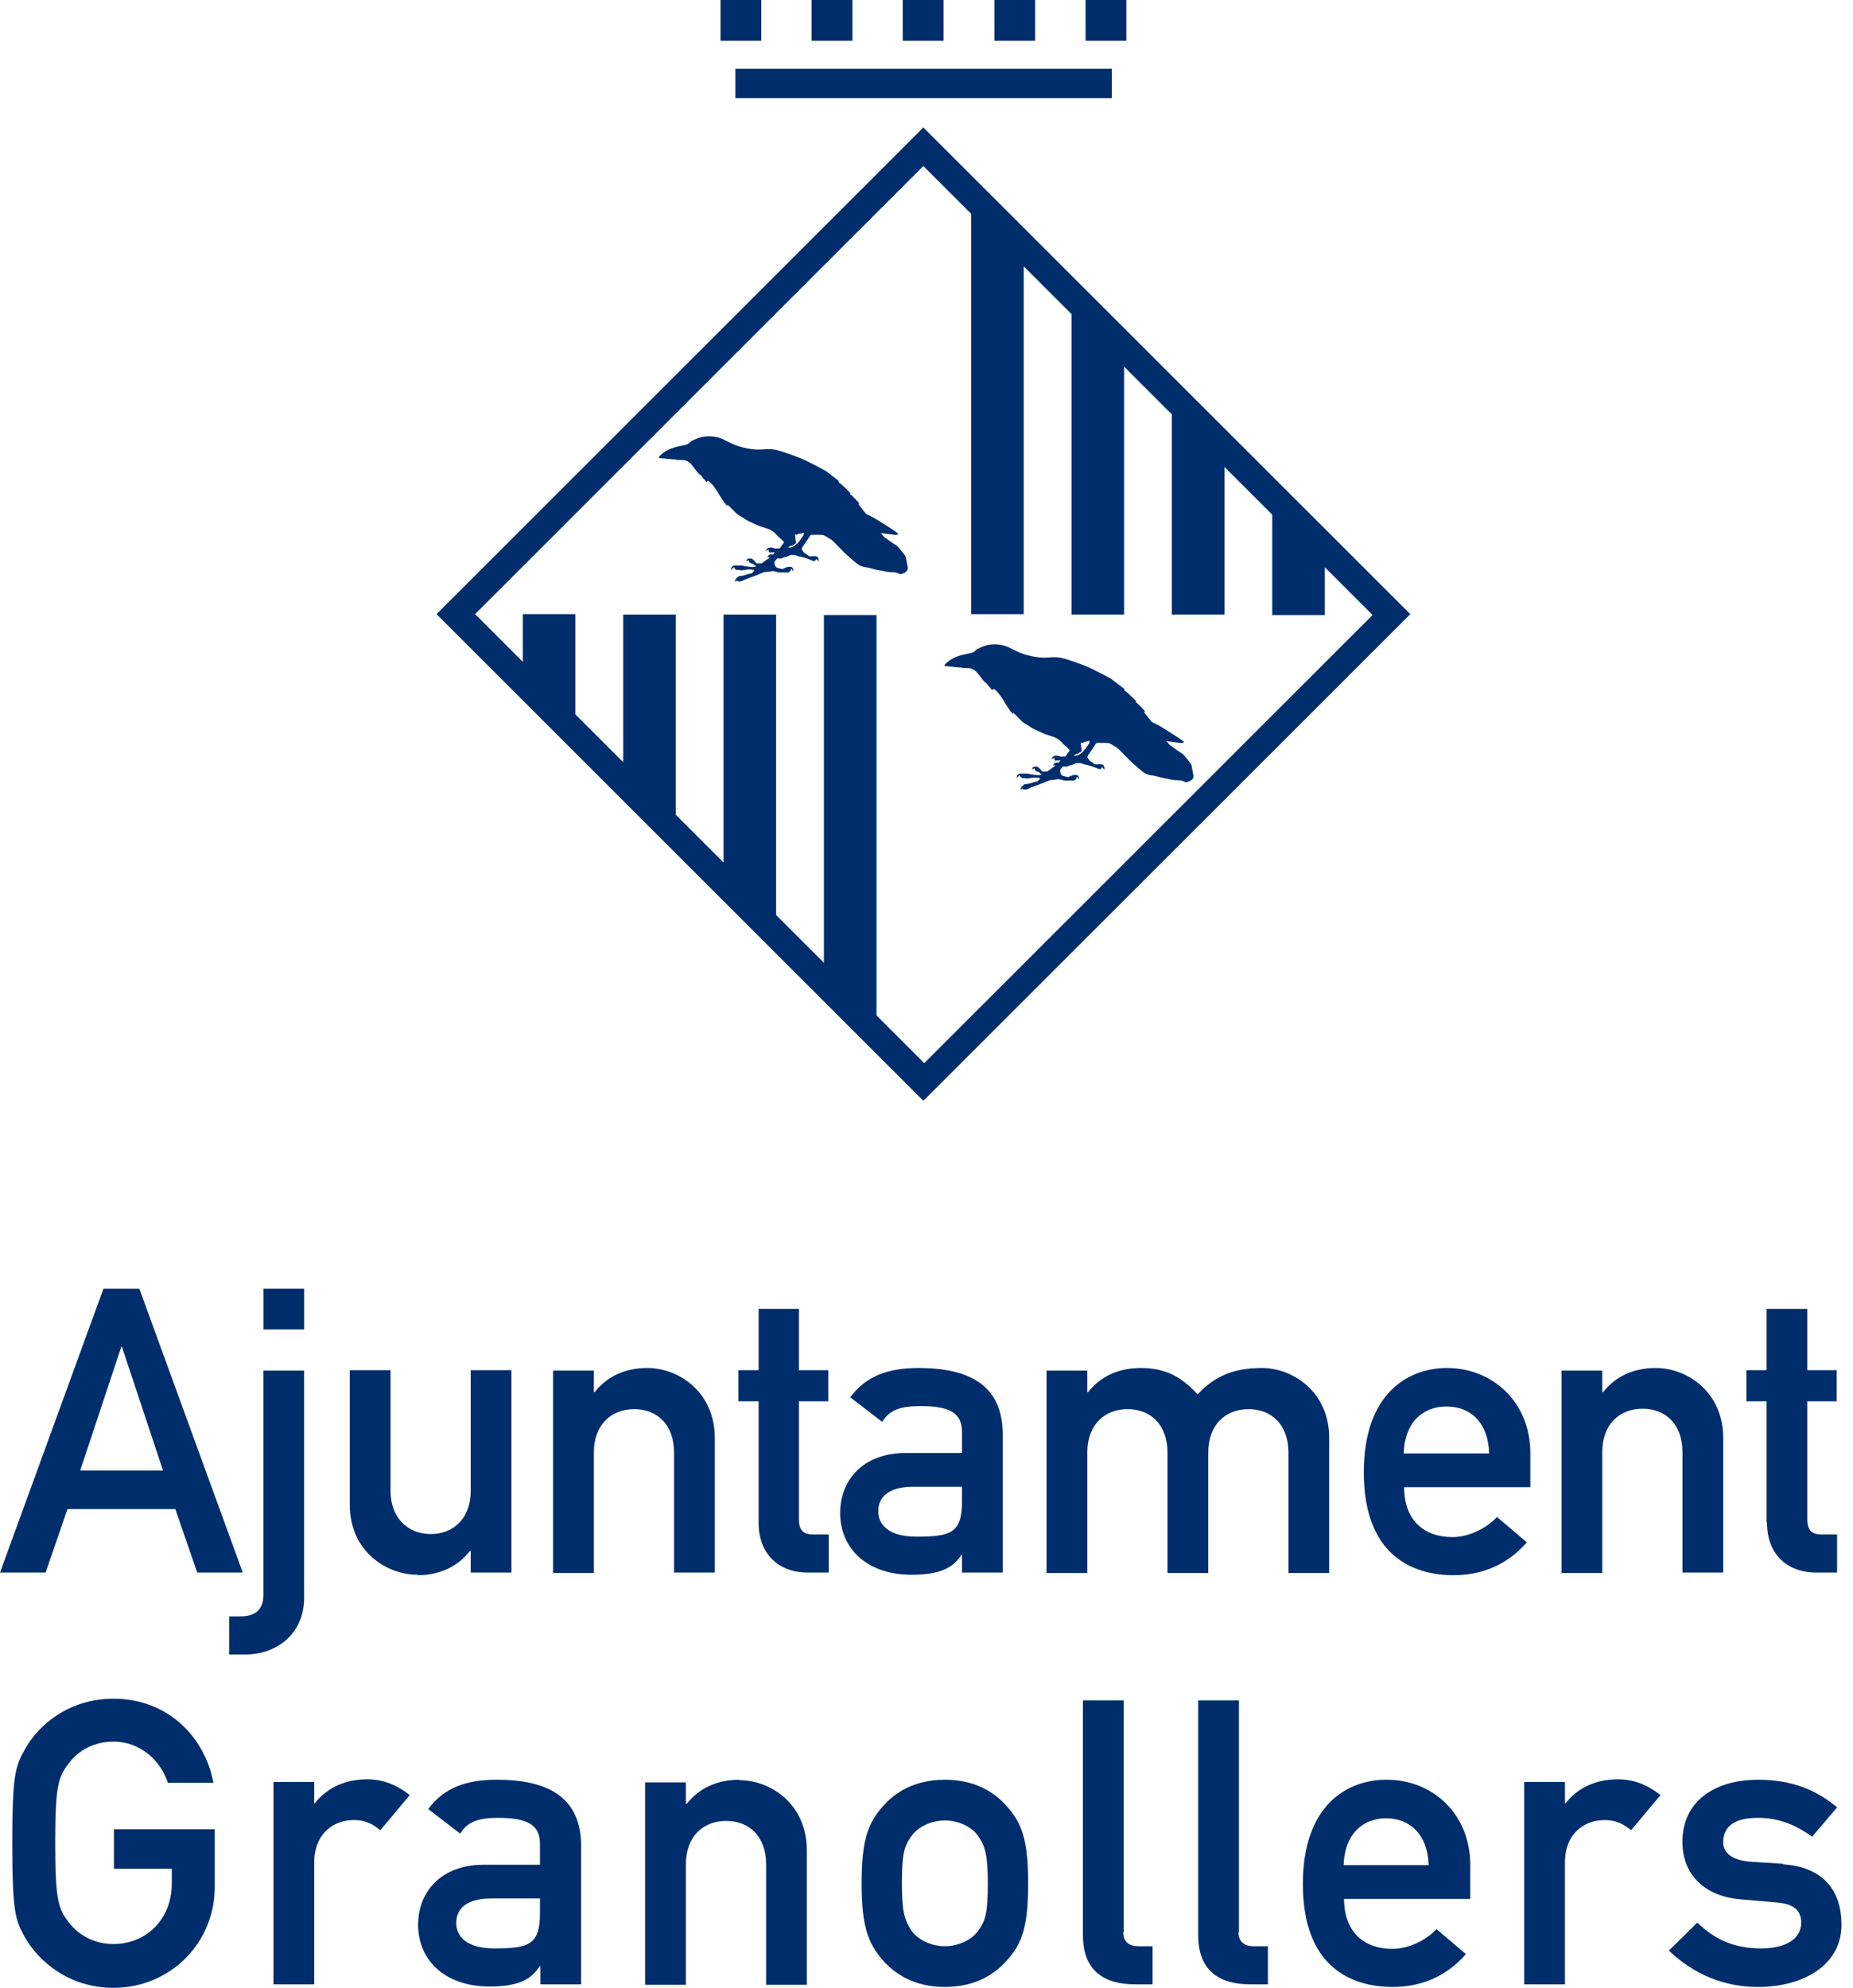 <svg width="55" height="59" viewBox="0 0 55 59" fill="none" xmlns="http://www.w3.org/2000/svg">
<g id="Group 303">
<path id="Vector" d="M22.596 0H21.386V1.209H22.596V0Z" fill="#002E6D"/>
<path id="Vector_2" d="M25.3 0H24.09V1.209H25.3V0Z" fill="#002E6D"/>
<path id="Vector_3" d="M28.006 0H26.796V1.209H28.006V0Z" fill="#002E6D"/>
<path id="Vector_4" d="M30.725 0H29.515V1.209H30.725V0Z" fill="#002E6D"/>
<path id="Vector_5" d="M33.431 0H32.221V1.209H33.431V0Z" fill="#002E6D"/>
<path id="Vector_6" d="M33.001 2.041H21.828V2.912H33.001V2.041Z" fill="#002E6D"/>
<path id="Vector_7" d="M20.059 13.651C20.176 13.651 20.293 13.651 20.345 13.664C20.397 13.677 20.488 13.742 20.54 13.807C20.592 13.872 20.696 14.015 20.735 14.054C20.774 14.093 20.813 14.106 20.826 14.132C20.839 14.158 20.917 14.249 20.943 14.275C20.956 14.301 20.983 14.314 20.983 14.314C20.983 14.314 20.983 14.262 21.021 14.275C21.061 14.288 21.139 14.379 21.152 14.392C21.165 14.405 21.269 14.548 21.308 14.613C21.334 14.678 21.49 14.899 21.516 14.938C21.542 14.964 21.581 15.016 21.581 15.016C21.581 15.016 21.581 14.964 21.62 15.003C21.659 15.029 21.841 15.237 21.906 15.276C21.971 15.315 22.101 15.393 22.153 15.432C22.218 15.471 22.387 15.549 22.543 15.614C22.7 15.666 22.856 15.705 22.934 15.77C23.012 15.822 23.103 15.939 23.142 15.965C23.181 15.991 23.259 16.069 23.272 16.095C23.272 16.095 23.22 16.173 23.142 16.277C23.077 16.277 23.025 16.277 22.999 16.277C22.947 16.264 22.921 16.251 22.908 16.251C22.908 16.251 22.882 16.251 22.869 16.251C22.843 16.251 22.752 16.251 22.726 16.368C22.726 16.368 22.765 16.329 22.817 16.316C22.817 16.329 22.817 16.355 22.817 16.368C22.856 16.42 22.856 16.407 22.895 16.394C22.921 16.394 22.96 16.394 22.999 16.394C22.973 16.42 22.96 16.446 22.934 16.459C22.934 16.459 22.934 16.459 22.921 16.459C22.921 16.459 22.804 16.433 22.777 16.55C22.777 16.55 22.804 16.537 22.83 16.524C22.83 16.524 22.83 16.55 22.83 16.563C22.83 16.563 22.804 16.576 22.791 16.589C22.712 16.641 22.608 16.719 22.608 16.719C22.608 16.719 22.478 16.732 22.452 16.719C22.439 16.706 22.361 16.589 22.296 16.576C22.283 16.576 22.257 16.576 22.257 16.576C22.231 16.576 22.153 16.576 22.153 16.667C22.153 16.667 22.192 16.628 22.231 16.628C22.231 16.654 22.231 16.693 22.283 16.719C22.283 16.719 22.322 16.719 22.361 16.745C22.4 16.771 22.4 16.784 22.4 16.784C22.4 16.784 22.452 16.797 22.439 16.81C22.439 16.81 22.335 16.849 22.283 16.823C22.27 16.823 22.244 16.823 22.231 16.823C22.218 16.823 22.049 16.797 22.023 16.784C21.984 16.784 21.841 16.784 21.828 16.784C21.828 16.784 21.815 16.784 21.802 16.784C21.763 16.784 21.685 16.823 21.698 16.927C21.698 16.927 21.737 16.849 21.789 16.836C21.789 16.862 21.815 16.888 21.854 16.914C21.88 16.927 21.893 16.914 21.919 16.914C21.945 16.914 21.984 16.94 22.023 16.927C22.049 16.927 22.192 16.901 22.218 16.901C22.257 16.901 22.374 16.901 22.387 16.927C22.387 16.966 22.322 16.992 22.322 17.005C22.322 17.018 22.309 17.018 22.309 17.018C22.309 17.018 22.257 17.018 22.192 17.044C22.127 17.07 22.01 17.096 21.984 17.096C21.958 17.096 21.932 17.096 21.919 17.109C21.919 17.109 21.893 17.122 21.893 17.135C21.867 17.148 21.815 17.187 21.815 17.279C21.815 17.279 21.841 17.239 21.88 17.227C21.88 17.239 21.88 17.253 21.906 17.253C21.958 17.265 21.984 17.253 21.997 17.253C22.01 17.253 22.088 17.213 22.114 17.2C22.14 17.2 22.244 17.148 22.283 17.135C22.322 17.135 22.4 17.083 22.426 17.083C22.452 17.083 22.569 17.018 22.622 17.005C22.674 16.992 22.674 16.979 22.674 16.979C22.674 16.979 22.752 16.979 22.83 16.966C22.908 16.94 22.986 16.953 23.012 16.966C23.038 16.966 23.09 16.992 23.155 16.992C23.207 16.992 23.35 16.992 23.376 16.992C23.402 16.992 23.441 16.979 23.454 16.953C23.454 16.953 23.48 16.914 23.48 16.875C23.519 16.901 23.545 16.966 23.545 16.966C23.558 16.862 23.506 16.823 23.454 16.823C23.454 16.823 23.441 16.823 23.428 16.823C23.35 16.823 23.259 16.875 23.233 16.888C23.207 16.888 23.077 16.862 23.038 16.836C22.999 16.81 22.986 16.732 22.986 16.68C22.986 16.68 23.012 16.641 23.064 16.576C23.103 16.576 23.142 16.576 23.168 16.576C23.22 16.576 23.233 16.55 23.285 16.537C23.337 16.537 23.454 16.472 23.48 16.472C23.506 16.472 23.545 16.472 23.571 16.472C23.597 16.472 23.675 16.498 23.701 16.511C23.74 16.511 23.922 16.563 23.987 16.589C24.052 16.615 24.143 16.654 24.156 16.654C24.169 16.654 24.221 16.641 24.221 16.589C24.26 16.615 24.299 16.667 24.299 16.667C24.312 16.537 24.247 16.511 24.208 16.511C24.182 16.498 24.143 16.511 24.117 16.511C24.078 16.511 24.039 16.511 24.026 16.511C24 16.511 23.948 16.446 23.909 16.433C23.87 16.42 23.818 16.342 23.805 16.316C23.792 16.29 23.805 16.264 23.818 16.238C23.831 16.212 23.974 16.017 24.013 15.952C24.052 15.887 24.052 15.874 24.091 15.874C24.13 15.874 24.247 15.874 24.312 15.874C24.378 15.874 24.43 15.874 24.482 15.9C24.534 15.926 24.625 15.991 24.677 16.017C24.716 16.043 25.002 16.342 25.054 16.394C25.106 16.446 25.431 16.745 25.522 16.784C25.6 16.823 25.678 16.836 25.782 16.849C25.873 16.875 26.055 16.927 26.095 16.927C26.147 16.927 26.329 16.979 26.394 16.979C26.459 16.979 26.55 16.979 26.628 17.005C26.706 17.031 26.706 17.044 26.719 17.044C26.732 17.044 26.823 17.018 26.862 16.992C26.901 16.966 26.966 16.914 26.94 16.823C26.914 16.732 26.901 16.537 26.862 16.485C26.823 16.433 26.654 16.212 26.602 16.186C26.55 16.16 26.316 15.991 26.264 15.952C26.212 15.913 26.147 15.822 26.147 15.822C26.147 15.822 26.472 15.861 26.55 15.874C26.628 15.887 26.667 15.848 26.667 15.848C26.667 15.848 26.641 15.822 26.55 15.757C26.459 15.692 25.965 15.38 25.912 15.354C25.86 15.328 25.704 15.25 25.704 15.25C25.704 15.25 25.548 15.055 25.509 15.003C25.457 14.951 25.509 14.938 25.509 14.938C25.509 14.938 25.288 14.704 25.249 14.678C25.21 14.652 25.249 14.639 25.249 14.639C25.249 14.639 24.95 14.34 24.911 14.327C24.872 14.301 24.898 14.275 24.898 14.275C24.898 14.275 24.547 14.002 24.508 13.976C24.469 13.95 23.896 13.651 23.792 13.612C23.688 13.573 23.311 13.417 23.025 13.352C22.738 13.287 22.622 13.391 22.205 13.313C21.516 13.183 21.555 12.949 21.009 12.949C20.891 12.949 20.735 12.988 20.657 13.027C20.579 13.066 20.514 13.092 20.514 13.092C20.514 13.092 20.449 13.183 20.332 13.209C20.072 13.261 19.812 13.3 19.578 13.534C19.539 13.573 19.552 13.599 19.604 13.599C19.656 13.599 19.968 13.638 20.085 13.638L20.059 13.651ZM23.493 16.212C23.493 16.212 23.558 16.16 23.584 16.147C23.61 16.147 23.636 16.121 23.623 16.082C23.623 16.043 23.623 16.043 23.61 16.004C23.61 15.978 23.61 15.965 23.61 15.939C23.597 15.913 23.584 15.874 23.61 15.861C23.636 15.861 23.649 15.887 23.675 15.861C23.701 15.861 23.701 15.835 23.714 15.835C23.727 15.835 23.74 15.848 23.766 15.835C23.792 15.835 23.844 15.809 23.857 15.809C23.857 15.809 23.857 15.848 23.857 15.874C23.844 15.9 23.714 16.082 23.662 16.134C23.61 16.186 23.545 16.238 23.454 16.251C23.441 16.251 23.415 16.251 23.389 16.251C23.415 16.225 23.454 16.212 23.493 16.186V16.212Z" fill="#002E6D"/>
<path id="Vector_8" d="M28.539 19.826C28.656 19.826 28.773 19.826 28.825 19.84C28.877 19.852 28.968 19.918 29.02 19.983C29.072 20.047 29.176 20.191 29.215 20.23C29.254 20.268 29.293 20.282 29.306 20.308C29.319 20.334 29.397 20.425 29.423 20.451C29.436 20.477 29.462 20.49 29.462 20.49C29.462 20.49 29.462 20.438 29.502 20.451C29.541 20.464 29.619 20.555 29.631 20.568C29.645 20.581 29.749 20.724 29.788 20.789C29.814 20.854 29.97 21.075 29.996 21.114C30.022 21.14 30.061 21.192 30.061 21.192C30.061 21.192 30.061 21.14 30.1 21.179C30.139 21.205 30.321 21.413 30.386 21.452C30.451 21.491 30.581 21.569 30.633 21.608C30.698 21.647 30.867 21.725 31.023 21.79C31.18 21.842 31.336 21.881 31.414 21.946C31.492 21.998 31.583 22.115 31.622 22.141C31.661 22.167 31.739 22.245 31.752 22.271C31.752 22.271 31.7 22.349 31.622 22.453C31.557 22.453 31.505 22.453 31.479 22.453C31.427 22.44 31.401 22.427 31.388 22.427C31.388 22.427 31.362 22.427 31.349 22.427C31.323 22.427 31.232 22.427 31.206 22.544C31.206 22.544 31.244 22.505 31.297 22.492C31.297 22.505 31.297 22.531 31.297 22.544C31.336 22.596 31.336 22.583 31.375 22.57C31.401 22.57 31.44 22.57 31.479 22.57C31.453 22.596 31.44 22.622 31.414 22.635C31.414 22.635 31.414 22.635 31.401 22.635C31.401 22.635 31.284 22.609 31.258 22.726C31.258 22.726 31.284 22.713 31.31 22.7C31.31 22.7 31.31 22.726 31.31 22.739C31.31 22.739 31.284 22.752 31.27 22.765C31.192 22.817 31.088 22.895 31.088 22.895C31.088 22.895 30.958 22.908 30.932 22.895C30.919 22.882 30.841 22.765 30.776 22.752C30.763 22.752 30.737 22.752 30.737 22.752C30.711 22.752 30.633 22.752 30.633 22.843C30.633 22.843 30.672 22.804 30.711 22.804C30.711 22.83 30.711 22.869 30.763 22.895C30.763 22.895 30.802 22.895 30.841 22.921C30.88 22.947 30.88 22.96 30.88 22.96C30.88 22.96 30.932 22.973 30.919 22.986C30.919 22.986 30.815 23.025 30.763 22.999C30.75 22.999 30.724 22.999 30.711 22.999C30.698 22.999 30.529 22.973 30.503 22.96C30.464 22.96 30.321 22.96 30.308 22.96C30.308 22.96 30.295 22.96 30.282 22.96C30.243 22.96 30.165 22.999 30.178 23.103C30.178 23.103 30.217 23.025 30.269 23.012C30.269 23.038 30.295 23.064 30.334 23.09C30.36 23.103 30.373 23.09 30.399 23.09C30.425 23.09 30.464 23.116 30.503 23.103C30.529 23.103 30.672 23.077 30.698 23.077C30.737 23.077 30.854 23.077 30.867 23.103C30.867 23.142 30.802 23.168 30.802 23.181C30.802 23.194 30.789 23.194 30.789 23.194C30.789 23.194 30.737 23.194 30.672 23.22C30.607 23.246 30.49 23.272 30.464 23.272C30.438 23.272 30.412 23.272 30.399 23.285C30.399 23.285 30.373 23.298 30.373 23.311C30.347 23.324 30.295 23.363 30.295 23.454C30.295 23.454 30.321 23.415 30.36 23.402C30.36 23.415 30.36 23.428 30.386 23.428C30.438 23.441 30.464 23.428 30.477 23.428C30.49 23.428 30.568 23.389 30.594 23.376C30.62 23.376 30.724 23.324 30.763 23.311C30.802 23.311 30.88 23.259 30.906 23.259C30.932 23.259 31.049 23.194 31.101 23.181C31.154 23.168 31.154 23.155 31.154 23.155C31.154 23.155 31.232 23.155 31.31 23.142C31.388 23.116 31.466 23.129 31.492 23.142C31.518 23.142 31.57 23.168 31.635 23.168C31.687 23.168 31.83 23.168 31.856 23.168C31.882 23.168 31.921 23.155 31.934 23.129C31.934 23.129 31.96 23.09 31.96 23.051C31.999 23.077 32.025 23.142 32.025 23.142C32.038 23.038 31.986 22.999 31.934 22.999C31.934 22.999 31.921 22.999 31.908 22.999C31.83 22.999 31.739 23.051 31.713 23.064C31.687 23.064 31.557 23.038 31.518 23.012C31.479 22.986 31.466 22.908 31.466 22.856C31.466 22.856 31.492 22.817 31.544 22.752C31.583 22.752 31.622 22.752 31.648 22.752C31.7 22.752 31.713 22.726 31.765 22.713C31.817 22.713 31.934 22.648 31.96 22.648C31.986 22.648 32.025 22.648 32.051 22.648C32.077 22.648 32.155 22.674 32.181 22.687C32.22 22.687 32.402 22.739 32.467 22.765C32.532 22.791 32.623 22.83 32.636 22.83C32.649 22.83 32.701 22.817 32.701 22.765C32.74 22.791 32.779 22.843 32.779 22.843C32.792 22.713 32.727 22.687 32.688 22.687C32.662 22.674 32.623 22.687 32.597 22.687C32.558 22.687 32.519 22.687 32.506 22.687C32.48 22.687 32.428 22.622 32.389 22.609C32.35 22.596 32.298 22.518 32.285 22.492C32.272 22.466 32.285 22.44 32.298 22.414C32.311 22.388 32.454 22.193 32.493 22.128C32.532 22.063 32.532 22.05 32.571 22.05C32.61 22.05 32.727 22.05 32.792 22.05C32.858 22.05 32.91 22.05 32.962 22.076C33.014 22.102 33.105 22.167 33.157 22.193C33.196 22.219 33.482 22.518 33.534 22.57C33.586 22.622 33.911 22.921 34.002 22.96C34.08 22.999 34.158 23.012 34.262 23.025C34.353 23.051 34.535 23.09 34.575 23.103C34.627 23.103 34.809 23.155 34.874 23.155C34.939 23.155 35.03 23.155 35.108 23.181C35.186 23.207 35.186 23.22 35.199 23.22C35.212 23.22 35.303 23.194 35.342 23.168C35.381 23.142 35.446 23.09 35.42 22.999C35.394 22.908 35.381 22.713 35.342 22.661C35.303 22.609 35.134 22.388 35.082 22.362C35.03 22.336 34.796 22.167 34.744 22.128C34.692 22.089 34.627 21.998 34.627 21.998C34.627 21.998 34.952 22.037 35.03 22.05C35.108 22.063 35.147 22.024 35.147 22.024C35.147 22.024 35.121 21.998 35.03 21.933C34.939 21.868 34.444 21.556 34.392 21.53C34.34 21.504 34.184 21.426 34.184 21.426C34.184 21.426 34.028 21.231 33.989 21.179C33.937 21.127 33.989 21.114 33.989 21.114C33.989 21.114 33.781 20.88 33.729 20.854C33.69 20.828 33.729 20.815 33.729 20.815C33.729 20.815 33.43 20.516 33.391 20.503C33.352 20.477 33.378 20.451 33.378 20.451C33.378 20.451 33.014 20.177 32.988 20.151C32.949 20.125 32.376 19.826 32.272 19.788C32.168 19.748 31.791 19.593 31.505 19.527C31.218 19.462 31.101 19.567 30.685 19.488C29.996 19.358 30.035 19.125 29.488 19.125C29.371 19.125 29.215 19.163 29.137 19.203C29.059 19.241 28.994 19.267 28.994 19.267C28.994 19.267 28.929 19.358 28.812 19.384C28.552 19.436 28.292 19.476 28.058 19.709C28.019 19.748 28.032 19.774 28.084 19.774C28.136 19.774 28.448 19.814 28.565 19.814L28.539 19.826ZM31.973 22.388C31.973 22.388 32.038 22.336 32.064 22.323C32.09 22.323 32.116 22.297 32.103 22.258C32.103 22.219 32.103 22.219 32.09 22.18C32.09 22.154 32.09 22.141 32.09 22.115C32.077 22.089 32.064 22.05 32.09 22.037C32.116 22.037 32.129 22.063 32.155 22.037C32.181 22.037 32.181 22.011 32.194 22.011C32.207 22.011 32.22 22.024 32.246 22.011C32.272 22.011 32.324 21.985 32.337 21.985C32.337 21.985 32.337 22.024 32.337 22.05C32.324 22.076 32.194 22.258 32.142 22.31C32.09 22.362 32.025 22.414 31.934 22.427C31.921 22.427 31.895 22.427 31.869 22.427C31.895 22.401 31.934 22.388 31.973 22.362V22.388Z" fill="#002E6D"/>
<path id="Vector_9" d="M41.859 18.228L27.407 3.783L12.956 18.228L27.407 32.672L41.859 18.228ZM27.407 4.928L28.825 6.345V18.228H30.386V7.905L31.804 9.322V18.241H33.365V10.882L34.783 12.299V18.241H36.344V13.859L37.762 15.276V18.254H39.323V16.837L40.74 18.254L27.433 31.554L26.016 30.137V18.254H24.455V28.576L23.037 27.159V18.241H21.476V25.599L20.058 24.182V18.241H18.497V22.622L17.079 21.205V18.228H15.518V19.645L14.101 18.228L27.407 4.928Z" fill="#002E6D"/>
<path id="Vector_10" d="M3.382 55.463H5.099V55.905C5.099 56.958 4.345 57.699 3.369 57.699C2.771 57.699 2.328 57.413 2.068 57.088C1.73 56.659 1.639 56.425 1.639 54.696C1.639 52.966 1.73 52.732 2.068 52.303C2.328 51.965 2.771 51.692 3.369 51.692C4.176 51.692 4.774 52.264 4.982 52.914H6.335C6.075 51.536 4.969 50.418 3.369 50.418C2.042 50.418 1.132 51.198 0.728 51.939C0.455 52.433 0.364 52.68 0.364 54.709C0.364 56.737 0.455 56.984 0.728 57.478C1.132 58.206 2.042 58.999 3.369 58.999C5.047 58.999 6.374 57.673 6.374 56.009V54.292H3.382V55.502V55.463Z" fill="#002E6D"/>
<path id="Vector_11" d="M9.353 53.526H9.327V52.889H8.117V58.895H9.327V55.281C9.327 54.41 9.912 54.02 10.497 54.02C10.81 54.02 11.005 54.098 11.291 54.319L12.162 53.279C11.798 52.992 11.395 52.81 10.901 52.81C10.263 52.81 9.717 53.044 9.34 53.526H9.353Z" fill="#002E6D"/>
<path id="Vector_12" d="M14.739 52.823C13.841 52.823 13.178 53.057 12.71 53.694L13.659 54.422C13.867 54.084 14.166 53.954 14.791 53.954C15.649 53.954 16.027 54.162 16.027 54.721V55.346H14.362C13.074 55.346 12.41 56.165 12.41 57.127C12.41 58.167 13.191 58.96 14.531 58.96C15.35 58.96 15.766 58.765 16.014 58.362H16.04V58.895H17.249V54.8C17.249 53.317 16.235 52.823 14.752 52.823H14.739ZM16.027 56.789C16.027 57.725 15.688 57.829 14.674 57.829C13.854 57.829 13.542 57.478 13.542 57.075C13.542 56.633 13.867 56.347 14.583 56.347H16.027V56.789Z" fill="#002E6D"/>
<path id="Vector_13" d="M21.945 52.823C21.308 52.823 20.761 53.057 20.384 53.538H20.358V52.901H19.148V58.908H20.358V55.333C20.358 54.513 20.866 54.045 21.555 54.045C22.244 54.045 22.739 54.513 22.739 55.333V58.908H23.948V54.916C23.948 53.551 22.882 52.836 21.945 52.836V52.823Z" fill="#002E6D"/>
<path id="Vector_14" d="M28.045 52.823C27.109 52.823 26.549 53.226 26.224 53.59C25.769 54.097 25.574 54.592 25.574 55.892C25.574 57.192 25.769 57.686 26.224 58.206C26.562 58.57 27.109 58.973 28.045 58.973C28.982 58.973 29.541 58.57 29.866 58.206C30.335 57.699 30.517 57.205 30.517 55.892C30.517 54.578 30.322 54.097 29.866 53.59C29.541 53.226 28.982 52.823 28.045 52.823ZM29.021 57.322C28.839 57.569 28.462 57.764 28.045 57.764C27.629 57.764 27.252 57.569 27.07 57.322C26.849 56.997 26.77 56.763 26.77 55.892C26.77 55.02 26.835 54.786 27.07 54.474C27.252 54.227 27.629 54.032 28.045 54.032C28.462 54.032 28.839 54.227 29.021 54.474C29.242 54.8 29.32 55.033 29.32 55.905C29.32 56.776 29.255 57.01 29.021 57.322Z" fill="#002E6D"/>
<path id="Vector_15" d="M33.353 57.348V50.47H32.143V57.439C32.143 58.518 32.806 58.895 33.678 58.895H34.211V57.764H33.795C33.496 57.764 33.34 57.621 33.34 57.348H33.353Z" fill="#002E6D"/>
<path id="Vector_16" d="M36.774 57.348V50.47H35.564V57.439C35.564 58.518 36.228 58.895 37.099 58.895H37.633V57.764H37.216C36.917 57.764 36.761 57.621 36.761 57.348H36.774Z" fill="#002E6D"/>
<path id="Vector_17" d="M41.143 52.823C39.985 52.823 38.671 53.577 38.671 55.918C38.671 58.375 40.102 58.973 41.338 58.973C42.145 58.973 42.912 58.687 43.51 57.998L42.639 57.257C42.288 57.621 41.78 57.842 41.325 57.842C40.492 57.842 39.894 57.348 39.894 56.36H43.64V55.358C43.64 53.811 42.496 52.823 41.169 52.823H41.143ZM39.881 55.358C39.907 54.448 40.441 53.967 41.143 53.967C41.845 53.967 42.379 54.448 42.405 55.358H39.868H39.881Z" fill="#002E6D"/>
<path id="Vector_18" d="M46.477 53.526H46.45V52.889H45.241V58.895H46.45V55.281C46.45 54.41 47.036 54.02 47.621 54.02C47.933 54.02 48.129 54.098 48.415 54.319L49.286 53.279C48.922 52.992 48.519 52.81 48.024 52.81C47.387 52.81 46.841 53.044 46.464 53.526H46.477Z" fill="#002E6D"/>
<path id="Vector_19" d="M52.942 55.319L51.941 55.255C51.342 55.203 51.147 54.943 51.147 54.682C51.147 54.266 51.407 53.954 52.175 53.954C52.825 53.954 53.306 54.175 53.788 54.513L54.529 53.642C53.931 53.148 53.228 52.823 52.175 52.823C50.913 52.823 49.937 53.447 49.937 54.669C49.937 55.697 50.666 56.295 51.667 56.373L52.734 56.464C53.15 56.503 53.462 56.633 53.462 57.062C53.462 57.569 52.968 57.829 52.279 57.829C51.472 57.829 50.9 57.569 50.38 57.062L49.534 57.894C50.302 58.622 51.199 58.973 52.175 58.973C53.567 58.973 54.659 58.297 54.659 57.127C54.659 56.165 54.165 55.41 52.916 55.333L52.942 55.319Z" fill="#002E6D"/>
<path id="Vector_20" d="M2.003 44.789H5.203L5.854 46.674H7.206L4.136 38.249H3.07L0 46.674H1.353L2.003 44.789ZM3.59 39.965H3.616L4.839 43.645H2.38L3.603 39.965H3.59Z" fill="#002E6D"/>
<path id="Vector_21" d="M9.027 47.428V40.68H7.818V47.337C7.818 47.792 7.557 47.974 7.141 47.974H6.803V49.105H7.271C8.286 49.105 9.027 48.429 9.027 47.428Z" fill="#002E6D"/>
<path id="Vector_22" d="M9.028 38.249H7.819V39.458H9.028V38.249Z" fill="#002E6D"/>
<path id="Vector_23" d="M12.398 46.752C13.022 46.752 13.568 46.518 13.945 46.037H13.972V46.674H15.181V40.667H13.972V44.243C13.972 45.062 13.464 45.53 12.788 45.53C12.111 45.53 11.591 45.062 11.591 44.243V40.667H10.381V44.659C10.381 46.024 11.448 46.739 12.398 46.739V46.752Z" fill="#002E6D"/>
<path id="Vector_24" d="M20.007 43.098V46.674H21.217V42.682C21.217 41.317 20.15 40.602 19.213 40.602C18.576 40.602 18.03 40.836 17.652 41.317H17.627V40.68H16.417V46.687H17.627V43.111C17.627 42.292 18.134 41.824 18.823 41.824C19.513 41.824 20.007 42.292 20.007 43.111V43.098Z" fill="#002E6D"/>
<path id="Vector_25" d="M23.726 38.847H22.517V40.667H21.918V41.59H22.517V45.192C22.517 46.141 23.128 46.674 23.973 46.674H24.598V45.543H24.142C23.843 45.543 23.713 45.426 23.713 45.088V41.59H24.585V40.667H23.713V38.847H23.726Z" fill="#002E6D"/>
<path id="Vector_26" d="M28.527 46.141H28.553V46.674H29.763V42.578C29.763 41.096 28.748 40.602 27.265 40.602C26.368 40.602 25.704 40.836 25.236 41.473L26.186 42.201C26.394 41.863 26.693 41.733 27.317 41.733C28.176 41.733 28.553 41.928 28.553 42.5V43.124H26.888C25.6 43.124 24.937 43.944 24.937 44.906C24.937 45.946 25.717 46.739 27.057 46.739C27.877 46.739 28.293 46.544 28.54 46.141H28.527ZM26.068 44.854C26.068 44.411 26.407 44.126 27.109 44.126H28.553V44.568C28.553 45.504 28.215 45.608 27.2 45.608C26.381 45.608 26.068 45.257 26.068 44.854Z" fill="#002E6D"/>
<path id="Vector_27" d="M39.453 46.674V42.682C39.453 41.317 38.386 40.602 37.45 40.602C36.63 40.602 36.058 40.836 35.55 41.382C35.121 40.94 34.692 40.602 33.859 40.602C33.222 40.602 32.676 40.836 32.298 41.317H32.273V40.68H31.063V46.687H32.273V43.111C32.273 42.292 32.78 41.824 33.469 41.824C34.159 41.824 34.653 42.292 34.653 43.111V46.687H35.863V43.111C35.863 42.292 36.37 41.824 37.059 41.824C37.749 41.824 38.243 42.292 38.243 43.111V46.687H39.453V46.674Z" fill="#002E6D"/>
<path id="Vector_28" d="M44.422 45.036C44.07 45.4 43.563 45.621 43.108 45.621C42.275 45.621 41.677 45.127 41.677 44.139H45.423V43.137C45.423 41.59 44.279 40.602 42.952 40.602C41.794 40.602 40.48 41.356 40.48 43.697C40.48 46.154 41.911 46.752 43.147 46.752C43.953 46.752 44.721 46.466 45.319 45.777L44.448 45.036H44.422ZM42.939 41.746C43.654 41.746 44.174 42.227 44.2 43.137H41.664C41.69 42.227 42.223 41.746 42.926 41.746H42.939Z" fill="#002E6D"/>
<path id="Vector_29" d="M47.558 43.098C47.558 42.279 48.065 41.811 48.754 41.811C49.444 41.811 49.938 42.279 49.938 43.098V46.674H51.148V42.682C51.148 41.317 50.081 40.602 49.145 40.602C48.507 40.602 47.961 40.836 47.584 41.317H47.558V40.68H46.348V46.687H47.558V43.111V43.098Z" fill="#002E6D"/>
<path id="Vector_30" d="M52.447 45.192C52.447 46.141 53.058 46.674 53.904 46.674H54.528V45.543H54.073C53.774 45.543 53.644 45.426 53.644 45.088V41.59H54.515V40.667H53.644V38.847H52.434V40.667H51.836V41.59H52.434V45.192H52.447Z" fill="#002E6D"/>
</g>
</svg>
